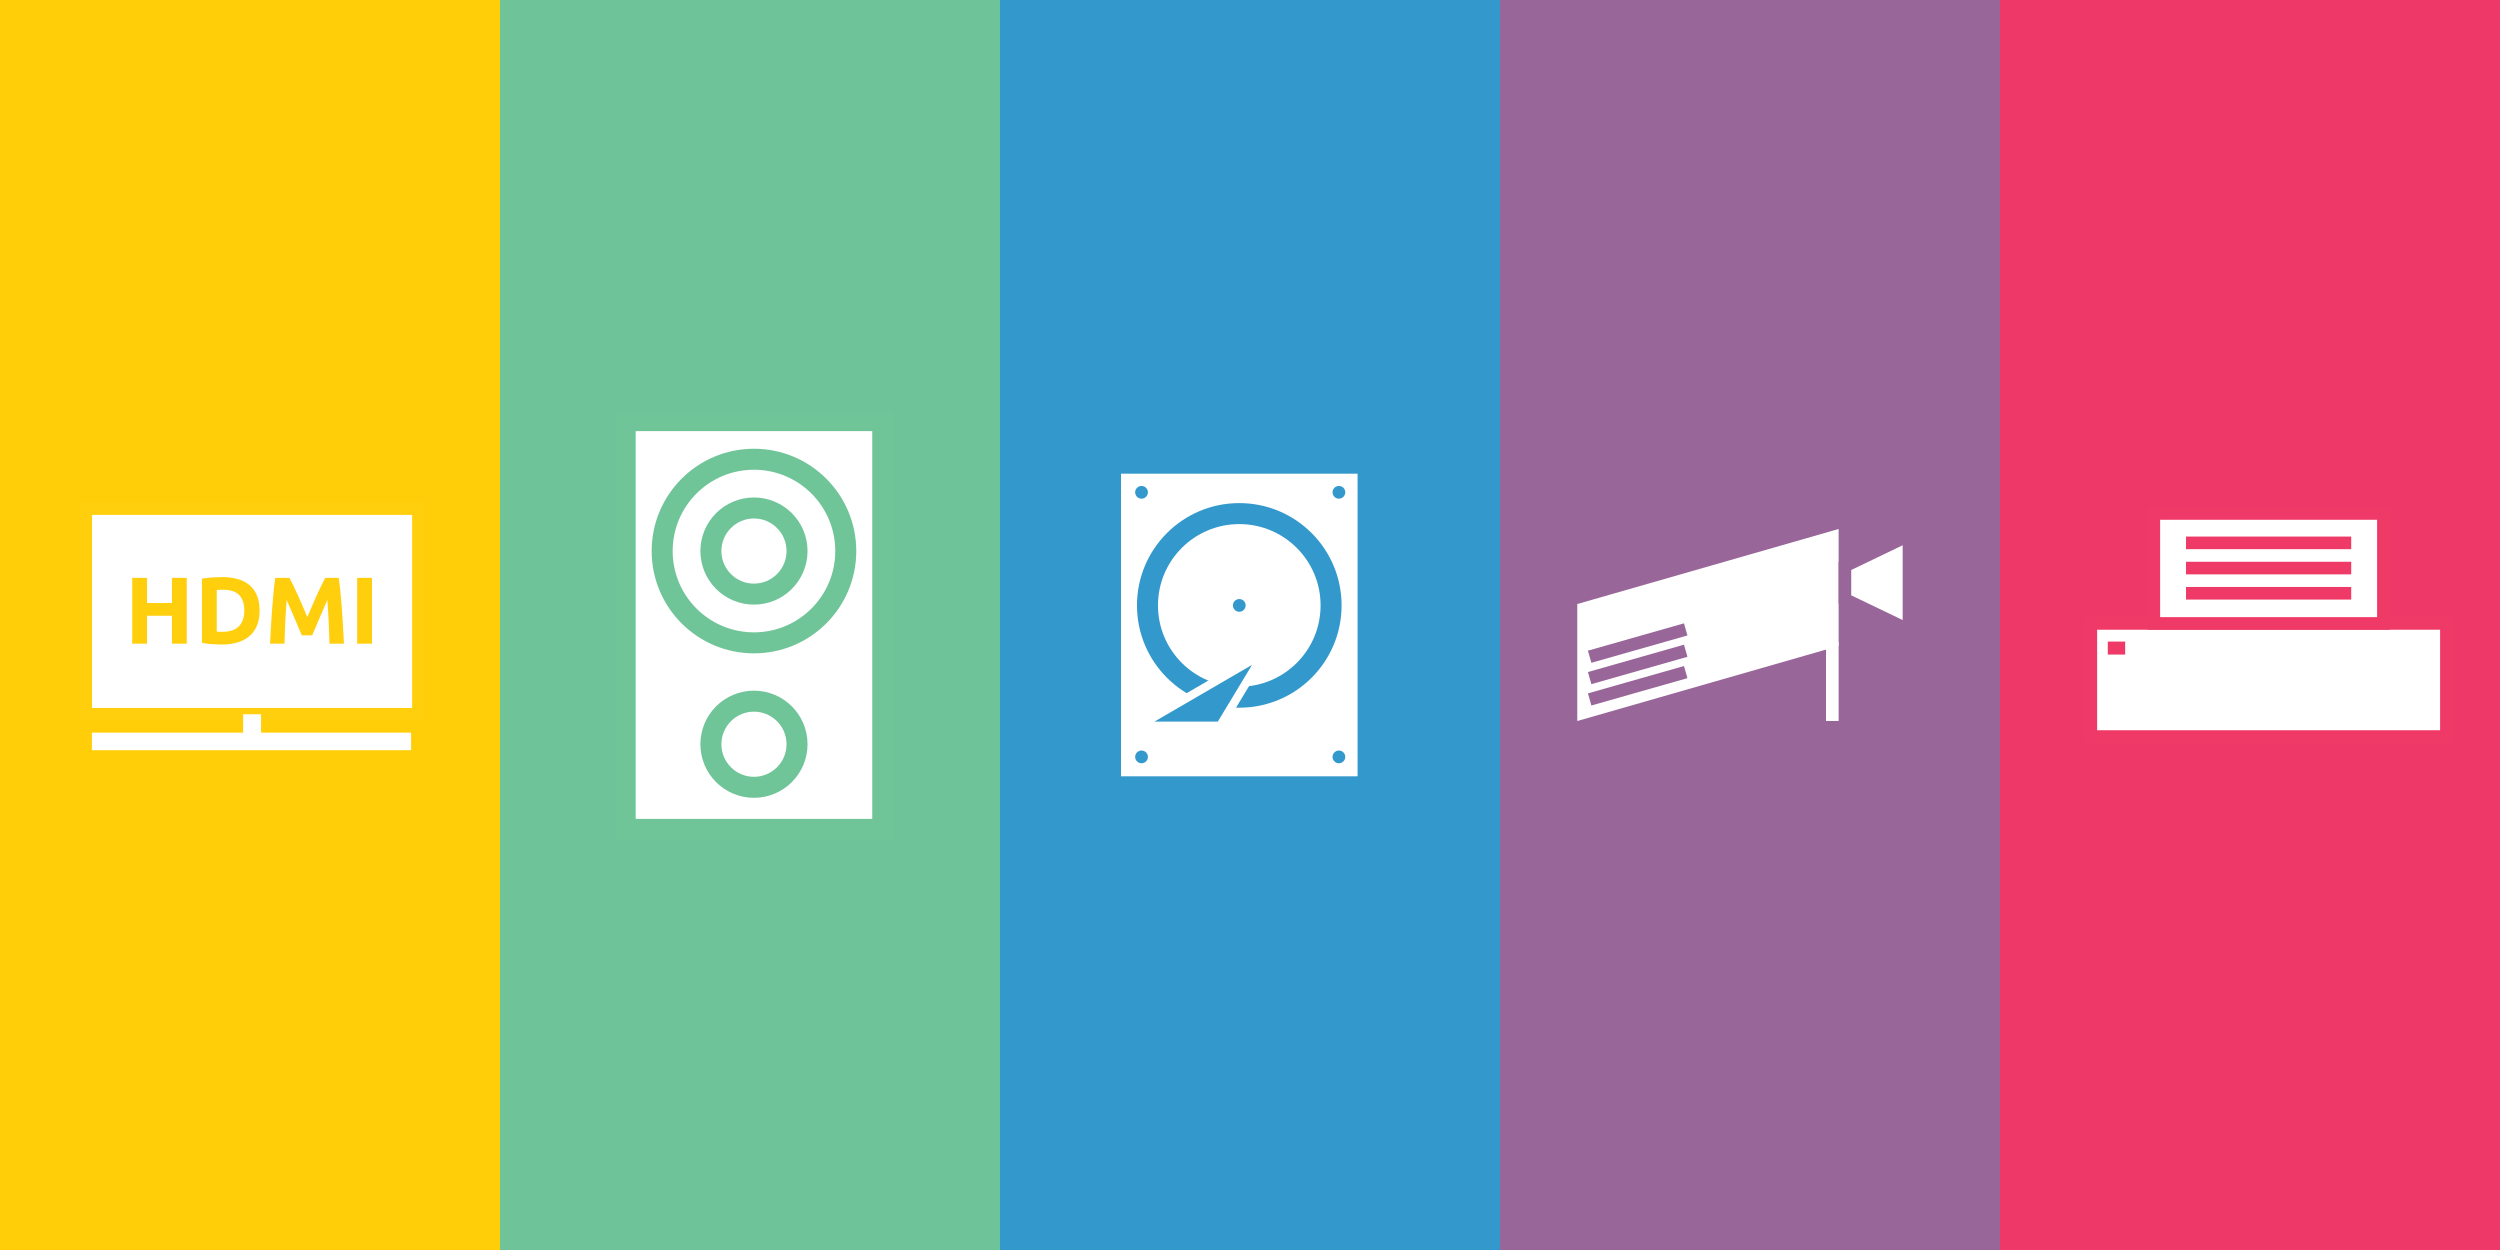 <?xml version="1.0" encoding="utf-8"?>
<!-- Generator: Adobe Illustrator 16.0.0, SVG Export Plug-In . SVG Version: 6.00 Build 0)  -->
<!DOCTYPE svg PUBLIC "-//W3C//DTD SVG 1.1//EN" "http://www.w3.org/Graphics/SVG/1.1/DTD/svg11.dtd">
<svg version="1.1" id="Layer_1" xmlns="http://www.w3.org/2000/svg" xmlns:xlink="http://www.w3.org/1999/xlink" x="0px" y="0px"
	 width="595.275px" height="297.638px" viewBox="0 0 595.275 297.638" enable-background="new 0 0 595.275 297.638"
	 xml:space="preserve">
<rect x="0" y="0" width="595.275" height="297.638" fill="#333333" stroke="none"/>
<g>
	<rect fill="#FFCE09" width="119.055" height="297.638"/>
	<g>
		
			<rect x="20.418" y="121.1" fill="#FFFFFF" stroke="#FFCE0C" stroke-width="3" stroke-miterlimit="10" width="79.219" height="48.97"/>
		<g>
			<rect x="26.426" y="135.714" fill="none" width="67.205" height="18.42"/>
			<path fill="#FFCE0C" d="M40.938,137.591h3.528v15.675h-3.528v-6.65h-5.926v6.65h-3.529v-15.675h3.529v5.994h5.926V137.591z"/>
			<path fill="#FFCE0C" d="M61.816,145.417c0,1.357-0.211,2.542-0.633,3.552c-0.422,1.011-1.021,1.848-1.798,2.511
				s-1.723,1.161-2.839,1.492c-1.116,0.332-2.367,0.498-3.755,0.498c-0.633,0-1.372-0.026-2.216-0.079
				c-0.845-0.054-1.674-0.162-2.489-0.327v-15.268c0.814-0.151,1.663-0.253,2.544-0.306c0.882-0.053,1.64-0.079,2.273-0.079
				c1.343,0,2.56,0.15,3.653,0.452c1.093,0.301,2.031,0.777,2.816,1.425c0.784,0.648,1.387,1.479,1.81,2.488
				C61.604,142.787,61.816,144,61.816,145.417z M51.614,150.394c0.166,0.015,0.358,0.026,0.577,0.033
				c0.218,0.008,0.478,0.013,0.781,0.013c1.764,0,3.072-0.445,3.924-1.335s1.277-2.119,1.277-3.688c0-1.644-0.407-2.887-1.221-3.732
				c-0.814-0.844-2.104-1.267-3.869-1.267c-0.241,0-0.49,0.004-0.746,0.012c-0.257,0.009-0.498,0.026-0.724,0.057L51.614,150.394
				L51.614,150.394z"/>
			<path fill="#FFCE0C" d="M68.917,137.591c0.272,0.498,0.585,1.112,0.941,1.844c0.355,0.731,0.726,1.523,1.111,2.375
				s0.767,1.723,1.145,2.612c0.378,0.89,0.733,1.727,1.067,2.51c0.333-0.783,0.688-1.62,1.065-2.51s0.76-1.761,1.145-2.612
				c0.386-0.852,0.756-1.644,1.112-2.375c0.355-0.731,0.669-1.347,0.94-1.844h3.212c0.15,1.041,0.291,2.205,0.419,3.495
				c0.128,1.289,0.241,2.631,0.339,4.025c0.098,1.396,0.188,2.794,0.271,4.196c0.083,1.401,0.154,2.722,0.215,3.958h-3.438
				c-0.044-1.523-0.105-3.182-0.181-4.977c-0.076-1.795-0.188-3.604-0.339-5.429c-0.272,0.634-0.575,1.335-0.908,2.104
				c-0.333,0.77-0.662,1.538-0.988,2.307c-0.324,0.77-0.638,1.505-0.941,2.205c-0.302,0.701-0.56,1.301-0.771,1.798h-2.465
				c-0.212-0.497-0.469-1.097-0.771-1.798c-0.303-0.701-0.617-1.436-0.942-2.205c-0.325-0.769-0.654-1.537-0.987-2.307
				c-0.333-0.769-0.635-1.47-0.908-2.104c-0.151,1.825-0.265,3.634-0.34,5.429s-0.136,3.453-0.181,4.977h-3.438
				c0.06-1.236,0.131-2.557,0.215-3.958c0.083-1.402,0.173-2.801,0.271-4.196c0.097-1.395,0.211-2.737,0.339-4.025
				c0.128-1.29,0.267-2.455,0.418-3.495H68.917z"/>
			<path fill="#FFCE0C" d="M85.044,137.591h3.529v15.675h-3.529V137.591z"/>
		</g>
		
			<line fill="none" stroke="#FFFFFF" stroke-width="4.268" stroke-miterlimit="10" x1="60.028" y1="170.07" x2="60.028" y2="174.602"/>
		
			<line fill="none" stroke="#FFFFFF" stroke-width="4.18" stroke-miterlimit="10" x1="97.888" y1="176.538" x2="21.888" y2="176.538"/>
	</g>
</g>
<g>
	<rect x="119.055" fill="#6EC498" width="119.055" height="297.638"/>
	<g>
		
			<rect x="148.861" y="100.152" fill="#FFFFFF" stroke="#6FC498" stroke-width="5" stroke-miterlimit="10" width="61.333" height="97.333"/>
		<circle fill="#FFFFFF" stroke="#6FC498" stroke-width="5" stroke-miterlimit="10" cx="179.527" cy="131.21" r="21.86"/>
		<circle fill="#FFFFFF" stroke="#6FC498" stroke-width="5" stroke-miterlimit="10" cx="179.527" cy="131.21" r="10.256"/>
		<circle fill="#FFFFFF" stroke="#6FC498" stroke-width="5" stroke-miterlimit="10" cx="179.527" cy="177.21" r="10.256"/>
	</g>
</g>
<g>
	<rect x="357.166" fill="#996699" width="119.055" height="297.638"/>
	<g>
		<g>
			<polygon fill="#FFFFFF" stroke="#996699" stroke-width="3" stroke-miterlimit="10" points="439.296,154.941 374.064,173.672 
				374.064,142.696 439.296,123.965 			"/>
			
				<line fill="#FFFFFF" stroke="#FFFFFF" stroke-width="3" stroke-miterlimit="10" x1="436.296" y1="152.941" x2="436.296" y2="171.672"/>
			<polygon fill="#FFFFFF" stroke="#996699" stroke-width="3" stroke-miterlimit="10" points="454.545,150.028 439.296,142.696 
				439.296,134.779 454.545,127.445 			"/>
		</g>
		
			<line fill="#FFFFFF" stroke="#996699" stroke-width="3" stroke-miterlimit="10" x1="378.512" y1="161.458" x2="401.385" y2="154.946"/>
		
			<line fill="#FFFFFF" stroke="#996699" stroke-width="3" stroke-miterlimit="10" x1="378.512" y1="166.542" x2="401.385" y2="160.029"/>
		
			<line fill="#FFFFFF" stroke="#996699" stroke-width="3" stroke-miterlimit="10" x1="378.512" y1="156.375" x2="401.385" y2="149.863"/>
	</g>
</g>
<g>
	<rect x="476.221" fill="#EE3968" width="119.055" height="297.638"/>
	<g>
		<g>
			
				<rect x="497.846" y="148.447" fill="#FFFFFF" stroke="#EF3A67" stroke-width="3" stroke-miterlimit="10" width="84.667" height="26.928"/>
			<g>
				
					<rect x="512.847" y="122.263" fill="#FFFFFF" stroke="#EF3A67" stroke-width="3" stroke-miterlimit="10" width="54.666" height="26.184"/>
				
					<line fill="#FFFFFF" stroke="#EF3A67" stroke-width="3" stroke-miterlimit="10" x1="520.513" y1="129.263" x2="559.847" y2="129.263"/>
				
					<line fill="#FFFFFF" stroke="#EF3A67" stroke-width="3" stroke-miterlimit="10" x1="520.513" y1="135.263" x2="559.847" y2="135.263"/>
				
					<line fill="#FFFFFF" stroke="#EF3A67" stroke-width="3" stroke-miterlimit="10" x1="520.513" y1="141.263" x2="559.847" y2="141.263"/>
			</g>
		</g>
		<rect x="501.888" y="152.765" fill="#EF3A67" width="4.133" height="3.093"/>
	</g>
</g>
<g>
	<rect x="238.11" fill="#3399CC" width="119.055" height="297.638"/>
	<g>
		<g>
			
				<rect x="264.42" y="110.29" fill="#FFFFFF" stroke="#3398CC" stroke-width="5" stroke-miterlimit="10" width="61.333" height="77.059"/>
			<circle fill="#FFFFFF" stroke="#3398CC" stroke-width="5" stroke-miterlimit="10" cx="295.086" cy="144.152" r="21.86"/>
		</g>
		<g>
			<polygon fill="#3398CC" stroke="#FFFFFF" stroke-width="2" stroke-miterlimit="10" points="290.537,172.821 301,155.483 
				271.173,172.821 			"/>
			<g>
				<circle fill="#3398CC" stroke="#FFFFFF" stroke-width="2" stroke-miterlimit="10" cx="271.811" cy="117.224" r="2.515"/>
				<circle fill="#3398CC" stroke="#FFFFFF" stroke-width="2" stroke-miterlimit="10" cx="318.81" cy="117.224" r="2.515"/>
				<circle fill="#3398CC" stroke="#FFFFFF" stroke-width="2" stroke-miterlimit="10" cx="295.086" cy="144.152" r="2.515"/>
				<circle fill="#3398CC" stroke="#FFFFFF" stroke-width="2" stroke-miterlimit="10" cx="271.811" cy="180.224" r="2.515"/>
				<circle fill="#3398CC" stroke="#FFFFFF" stroke-width="2" stroke-miterlimit="10" cx="318.81" cy="180.224" r="2.515"/>
			</g>
		</g>
	</g>
</g>
</svg>
